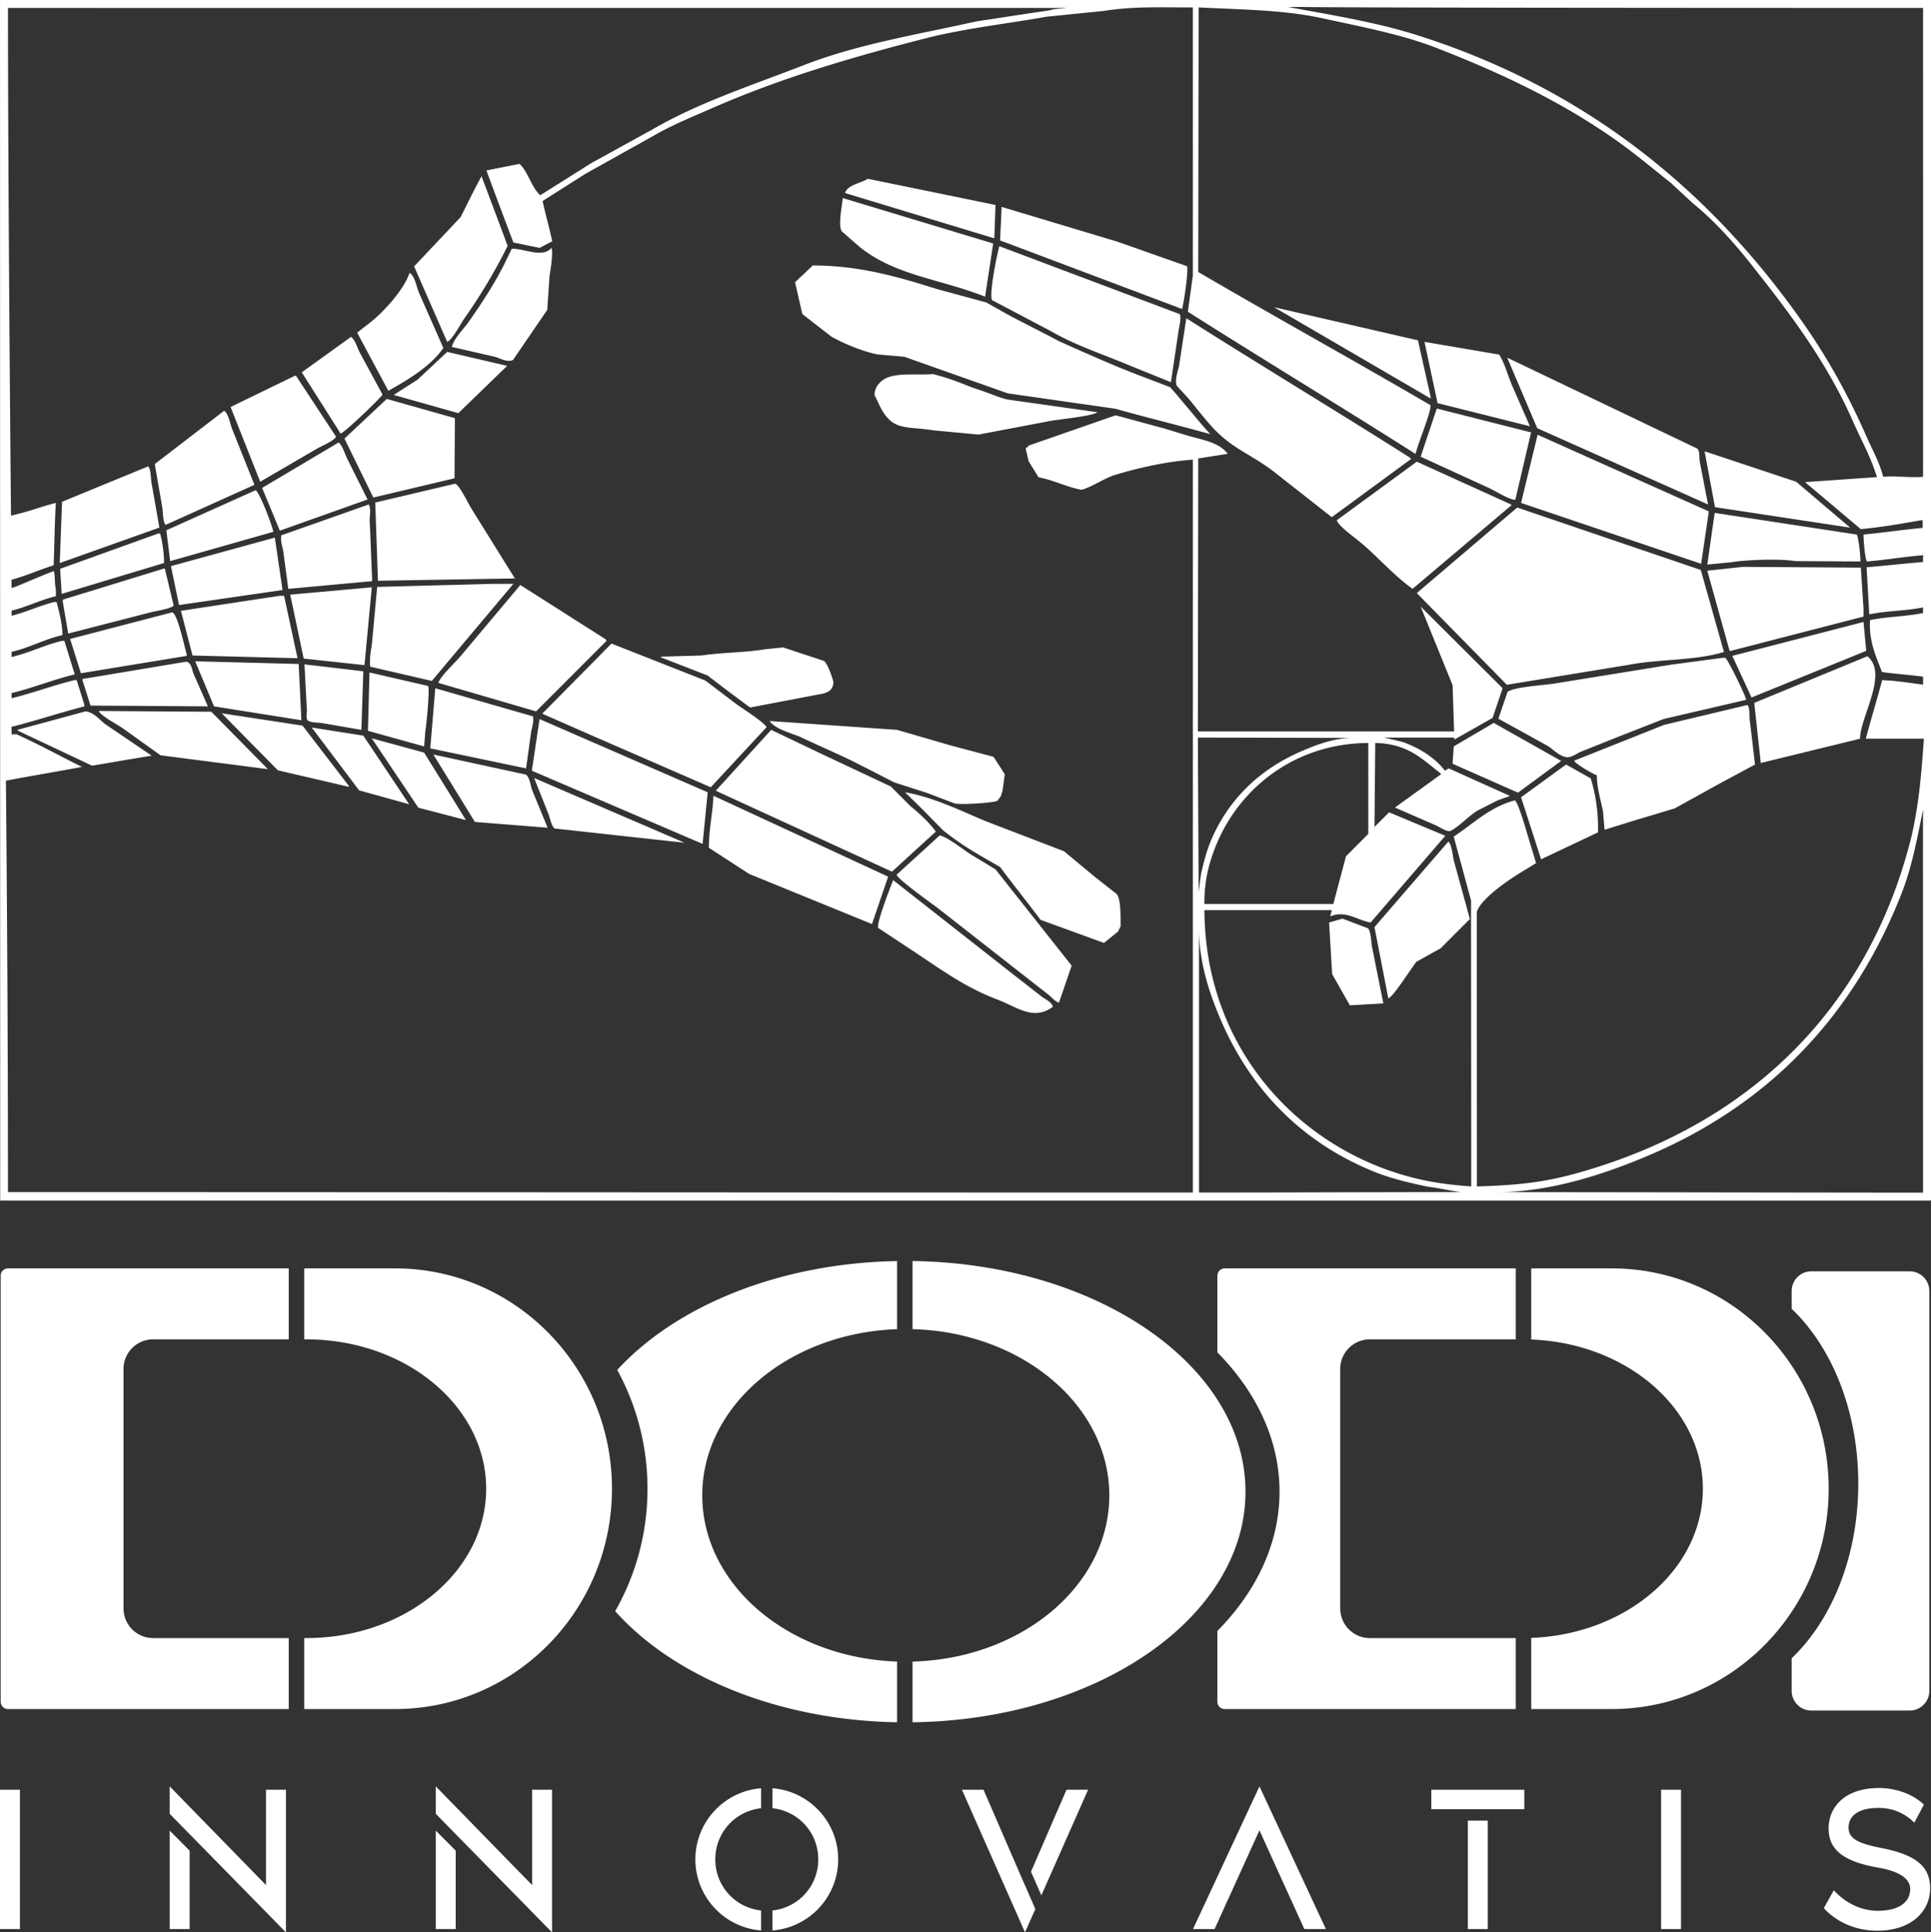 <?xml version="1.0" encoding="UTF-8" standalone="no"?>
<svg
   width="6850.061"
   height="6854.09"
   viewBox="0 0 6850.061 6854.09"
   version="1.1"
   id="svg1"
   sodipodi:docname="Favicon_light.svg"
   xmlns:inkscape="http://www.inkscape.org/namespaces/inkscape"
   xmlns:sodipodi="http://sodipodi.sourceforge.net/DTD/sodipodi-0.dtd"
   xmlns="http://www.w3.org/2000/svg"
   xmlns:svg="http://www.w3.org/2000/svg">
  <rect x="0" y="0" width="6850.061" height="6854.09" fill="#333333" stroke="none"/>
  <sodipodi:namedview
     id="namedview1"
     pagecolor="#ffffff"
     bordercolor="#000000"
     borderopacity="0.25"
     inkscape:showpageshadow="2"
     inkscape:pageopacity="0.0"
     inkscape:pagecheckerboard="0"
     inkscape:deskcolor="#d1d1d1" />
  <defs
     id="defs1">
    <style
       id="style1">
      .cls-1 {
        fill: #073858;
        fill-rule: evenodd;
      }
    </style>
  </defs>
  <path
     id="Negativ_matrice_copy_2"
     data-name="Negativ matrice copy 2"
     class="cls-1"
     d="M 70.69,6842.32 H -2.9907227e-6 V 6348.01 H 70.69 Z M 943.651,6348.01 h 70.69 v 506.08 L 601.986,6433.63 v -97.39 l 341.665,350.13 z m -270.976,494.31 h -70.689 v -349.07 l 70.689,70.99 z M 2.336,6035.81 V 4525.16 a 26.245,26.245 0 0 1 26.254,-26.23 H 1024.251 v 251.78 H 543.169 A 104.966,104.966 0 0 0 438.15,4855.62 v 854.98 h 0.268 a 104.882,104.882 0 0 0 104.751,99.66 h 481.082 v 251.77 H 28.59 a 26.237,26.237 0 0 1 -26.254,-26.22 z M 1410.701,4499.05 c 420.68,4.92 760.22,352.86 760.22,781.43 0,428.57 -339.54,776.51 -760.22,781.44 -0.39,0.01 -0.76,0.11 -1.15,0.11 h -330.44 v -251.77 h 4.89 v -0.06 c 0.88,0.01 1.75,0.06 2.63,0.06 352.34,0 637.97,-237.19 637.97,-529.78 0,-292.59 -285.63,-529.77 -637.97,-529.77 -0.88,0 -1.75,0.05 -2.63,0.05 v -0.05 h -4.89 v -251.78 h 330.44 c 0.39,0 0.76,0.1 1.15,0.12 z m 476.88,1848.96 h 70.69 v 506.08 l -412.35,-420.46 v -97.39 l 341.66,350.13 z m -270.97,494.31 h -70.69 v -349.07 l 70.69,70.99 z m 572.98,-1983.05 c 207.61,-226.48 573.51,-379.05 992.75,-386.22 v 241.58 c -384.41,13.23 -691.13,272.01 -691.13,589.46 0,317.45 306.72,576.23 691.13,589.46 v 215.34 c -424.12,-7.24 -793.82,-163.21 -1000.1,-394.05 72.78,-127.51 114.69,-275.87 114.69,-434.36 0,-153.07 -39.1,-296.69 -107.34,-421.21 z m 510.33,1483.72 v 70.85 c -91.95,9.89 -162.44,86.62 -162.44,181.32 0,94.7 70.49,171.43 162.44,181.32 v 70.85 c -130.47,-10.28 -233.14,-119.2 -233.14,-252.17 0,-132.97 102.67,-241.89 233.14,-252.17 z m 273.48,252.17 c 0,132.97 -102.67,241.89 -233.14,252.17 v -70.85 c 91.96,-9.89 162.45,-86.63 162.45,-181.32 0,-94.69 -70.5,-171.43 -162.45,-181.32 v -70.85 c 130.47,10.28 233.14,119.2 233.14,252.17 z m 1444.86,-1304.19 c 0,446.47 -526.61,809.37 -1181.05,818.06 v -215.34 c 387.6,-10.38 697.97,-270.28 697.97,-589.6 0,-319.32 -310.37,-579.23 -697.97,-589.6 v -241.58 c 654.44,8.69 1181.05,371.6 1181.05,818.06 z m -782.11,1396.87 0.15,-0.32 36.42,83.89 -36.57,82.68 -223.84,-506.08 h 76.57 z m 147.28,-339.83 h 76.57 l -165.86,374.97 -36.75,-84.12 z m 920.02,494.31 h -76.59 l -47.85,-105.93 h -0.26 l -110.94,-244.21 -110.94,244.21 h -0.25 l -47.86,105.93 h -76.58 l 235.63,-506.08 z m 703.94,-424.95 h -329.88 v -69.36 h 329.88 z m -129.6,424.95 h -70.68 v -384.66 h 70.68 z m 449.07,-2343.27 c 420.67,4.92 760.21,352.86 760.21,781.43 0,428.57 -339.54,776.51 -760.21,781.44 -0.39,0.01 -0.76,0.11 -1.16,0.11 h -293.82 v -252.38 c 338.82,-12.64 608.87,-244.68 608.87,-529.17 0,-284.49 -270.05,-516.52 -608.87,-529.16 v -252.39 h 293.82 c 0.4,0 0.77,0.1 1.16,0.12 z m 236.44,2343.27 h -70.69 v -494.31 h 70.69 z m 392.5,-2199.96 v -63.2 a 69.731,69.731 0 0 1 69.73,-69.73 h 348.87 a 69.731,69.731 0 0 1 69.73,69.73 v 1418.38 a 69.733,69.733 0 0 1 -69.73,69.74 h -348.87 a 69.733,69.733 0 0 1 -69.73,-69.74 v -115.65 c 142.71,-135.79 236.29,-362.67 236.29,-619.77 0,-257.1 -93.58,-483.97 -236.29,-619.76 z m 305.6,2135.22 c 74.37,0 114.87,-30.15 114.87,-77.23 0,-39.72 -44.91,-63.99 -112.65,-75.76 -137.7,-23.55 -176.73,-72.83 -176.73,-139.03 0,-80.18 62.59,-143.44 178.2,-143.44 20.61,0 98.67,2.21 159.79,58.85 l -33.88,63.99 c -25.77,-25.01 -65.53,-52.22 -127.38,-52.22 -67.74,0 -106.04,25.74 -106.04,69.88 0,38.25 33.87,55.9 111.92,71.35 117.82,22.8 177.46,60.32 177.46,143.43 0,86.06 -71.42,150.8 -187.03,150.8 -119.29,0 -182.62,-71.35 -189.98,-80.18 l 35.34,-63.26 c 41.24,45.61 97.94,72.82 156.11,72.82 z m 18.85,-5086.65 c -12.55,-50.82 -40.04,-99.2 -60.05,-144.86 q -96.15,-219.345 -226.58,-404.52 C 6066.751,676.666 5627.711,314.72 5027.351,124.793 4884.191,79.504 4733.301,54.842 4570.101,25.03 c 186.76,-1.686 -426.12,2.708 2251.77,3.159 0.06,557.719 0.4,1106.4 0,1663.171 -54.14,3.64 -87.48,-4.08 -141.62,-0.43 z m -1826.25,944.32 v 322.52 q -39.57,39.63 -79.16,79.27 -22.515,84.72 -45.04,169.45 h -457.25 c -1.33,-87.49 20.25,-159.34 46.41,-220.02 80.97,-187.85 269.92,-349.31 535.04,-351.22 z m -604.65,-19.13 q 277.05,0.69 554.15,1.37 c -70.64,-0.98 -137.07,25.57 -188.36,47.83 -145.11,62.96 -255.59,167.68 -318.02,312.95 -16.18,37.66 -27.17,79.47 -36.85,123 q -4.1,31.425 -8.19,62.86 -1.365,-273.975 -2.73,-548.01 z m 4.09,668.27 c -2.06,123.23 36.1,236.29 73.71,325.25 107.33,253.9 288.75,440.62 544.6,545.28 59.88,24.5 125.5,40.34 195.18,54.66 37.3,4.11 78.63,14.72 115.93,18.81 -308.44,0 -620.98,1.55 -929.42,1.55 z m 1596.95,813.13 c 423.6,-180.52 723.15,-491.69 894.01,-925.19 38.53,-97.76 56.15,-196.75 77.47,-301.05 -0.58,46.67 0,374.8 0,1359.05 -517.25,-0.45 -1009,-1.48 -1526.25,-1.94 202.74,3.99 411.11,-69.65 554.77,-130.87 z m -1531.9,1938.29 v -250.62 c 139.24,-141.47 220.53,-311.38 220.53,-494.22 0,-182.84 -81.29,-352.75 -220.53,-494.22 v -271.59 a 26.245,26.245 0 0 1 26.26,-26.23 h 1032.26 v 251.78 h -517.69 a 104.957,104.957 0 0 0 -105.01,104.91 v 854.98 h 0.26 a 104.883,104.883 0 0 0 104.75,99.66 h 517.69 v 251.77 h -1032.26 a 26.236,26.236 0 0 1 -26.26,-26.22 z m 534.15,-2743.22 q -45.045,-17.085 -90.09,-34.16 -23.88,6.825 -47.77,13.66 5.46,91.56 10.92,183.13 31.395,55.335 62.79,110.69 59.355,-3.4 118.74,-6.83 -19.785,-99.075 -39.58,-198.16 c -4.31,-18.43 -3.07,-56.24 -15.01,-68.33 z m 285.26,-307.49 q -131.01,151.68 -262.06,303.39 24.57,126.405 49.14,252.82 c 18.16,-6.31 82.01,-108.41 99.64,-129.82 q 42.99,-23.925 85.99,-47.84 51.855,-51.915 103.73,-103.86 -27.975,-101.8 -55.96,-203.62 c -5.6,-18.6 -7.16,-59.11 -20.48,-71.07 z m -84.62,-1772.49 q 23.2,108.63 46.41,217.29 163.77,40.995 327.58,82 -31.4,-71.745 -62.79,-143.49 c -15.52,-35.62 -26.19,-79.15 -46.41,-110.7 q -132.375,-22.545 -264.79,-45.1 z m 967.72,378.55 q -337.095,-161.235 -674.27,-322.52 53.235,125.04 106.47,250.09 302.97,135.285 606.02,270.59 -14.34,-73.785 -28.67,-147.59 c -3.41,-16.01 0.45,-41.06 -9.55,-50.57 z m -625.13,192.7 q 319.365,107.94 638.78,215.92 13.65,-92.925 27.3,-185.86 l -607.39,-271.95 q -29.34,120.93 -58.69,241.89 z m 1165.63,86.09 q -94.845,-80.625 -189.72,-161.26 -162.405,-53.97 -324.85,-107.96 18.435,99.075 36.86,198.16 l 477.71,72.43 z m 24.57,25.97 q -251.115,-38.265 -502.28,-76.53 c -0.46,0.45 -0.91,0.91 -1.37,1.36 q -12.96,90.87 -25.93,181.76 42.3,-4.1 84.62,-8.2 c 53.41,-8.79 169.01,-13.19 227.94,-4.1 q 115.32,0.69 230.67,1.37 c 0.43,-16.5 -6.72,-90.48 -13.65,-95.66 z m 24.57,262.39 q -4.77,-72.435 -9.55,-144.86 -209.49,-1.38 -419.03,-2.74 -62.775,6.84 -125.57,13.67 39.57,142.11 79.16,284.25 h 4.1 q 235.425,-60.81 470.89,-121.62 z m 0,47.83 q -232.695,60.12 -465.43,120.26 34.125,73.785 68.24,147.59 203.355,-82.665 406.75,-165.36 -4.785,-51.24 -9.56,-102.49 z m -12.28,414.08 c -0.07,-76.66 102.1,-231.29 25.93,-292.45 q -200.625,82.665 -401.28,165.36 11.6,106.575 23.2,213.18 176.055,-43.035 352.15,-86.09 z m -906.3,322.52 h 1.36 q 50.49,-15.72 101.01,-31.43 73.005,-21.87 146.04,-43.73 79.155,-43.725 158.33,-87.47 63.465,-34.155 126.94,-68.33 -8.88,-75.15 -17.75,-150.32 c -3.72,-23.2 0.88,-44.39 -8.19,-60.14 h -4.09 q -146.04,34.86 -292.09,69.7 -159.675,63.54 -319.39,127.1 c 3.86,11.11 66.65,47.26 80.53,51.93 0.05,45.92 13.72,87.24 21.84,128.46 z m -225.21,105.23 q 100.995,-47.835 202,-95.66 c 1.15,-71.52 -8.05,-133.51 -25.93,-191.33 l -87.36,-49.2 q -79.83,58.08 -159.69,116.16 35.49,110.01 70.98,220.03 z m -309.84,-400.42 q -2.04,30.75 -4.09,61.5 116.01,51.24 232.03,102.5 77.115,-56.715 154.24,-113.43 h -2.73 l -237.5,-133.93 q -70.965,41.67 -141.95,83.36 z m 158.33,-98.39 q 86.67,47.82 173.35,95.66 c 20.54,12.22 41.68,36.94 68.24,41 15.76,2.4 38.2,-14.04 50.5,-19.14 q 64.83,-25.95 129.67,-51.93 81.885,-32.115 163.79,-64.23 146.715,-34.155 293.45,-68.33 c -3.75,-18.62 -62.18,-137.49 -73.7,-148.96 h -9.56 q -92.115,12.3 -184.26,24.6 -198.57,32.115 -397.19,64.23 c -45.56,9.04 -148.89,12.08 -181.53,31.43 z m 30.03,-120.27 q 217,-35.52 434.04,-71.06 c 111.2,-20.71 232.93,-14 335.77,-45.1 v -1.36 q -40.95,-144.855 -81.89,-289.72 -325.515,-110.685 -651.07,-221.39 -178.095,151.665 -356.24,303.38 159.675,162.615 319.39,325.25 z m -1215.44,-909.24 c -47.31,-12.29 -125.36,-34.22 -172.67,-46.52 q -154.9,53.97 -309.84,107.96 c -1.36,10.93 -7.24,0.42 -8.6,11.35 m -536.59,-191.07 c 6.82,12.76 18.34,38.51 25.16,51.26 44.12,75.61 85.41,58.52 184.26,73.8 l 159.7,15.03 q 122.145,-23.235 244.32,-46.46 c 33.94,-7.36 158.65,-18.27 177.44,-32.8 q -159.69,-22.545 -319.39,-45.1 c -41.13,-10.53 -42.02,-15.19 -125.89,-43.02 m 0,0 c -56.65,-22.49 -83.39,-32.76 -137.54,-47.18 -55.39,4.21 -122.73,-5.1 -165.16,13.67 -13.2,5.84 -42.68,25.16 -42.9,60.8 m 454.73,1401.16 c 1.82,-18.22 5.38,-38.33 7.2,-56.55 q -19.785,-30.735 -39.58,-61.49 -77.115,-20.5 -154.24,-41 -94.155,-27.33 -188.35,-54.67 -225.87,-15.705 -451.79,-31.43 c 19.23,28.58 74.07,42.13 107.83,56.03 41.4,20.04 131.85,59.89 173.25,79.93 m -445.64,-254.75 c 27.75,20.95 67.2,50.01 94.95,70.96 q 111.24,-21.18 222.48,-42.36 c 35.95,-7.84 69.64,-5.6 73.64,-46.8 m 203.44,369.32 q -124.875,-58.77 -249.78,-117.53 -87.345,-41.685 -174.71,-83.37 -98.265,107.955 -196.55,215.93 312.54,143.475 625.13,286.99 77.79,-71.07 155.6,-142.13 c -23.76,-32.49 -58.8,-64.99 -90.08,-90.2 q -34.8,-34.845 -69.61,-69.69 z m -148.87,-96.37 c 20.92,10.02 43.32,22.11 64.24,32.13 q 47.775,24.6 95.55,49.2 59.37,19.14 118.75,38.27 48.435,18.45 96.9,36.9 c 22.06,5.17 138.1,-2.02 151.51,-9.57 q 6.135,-8.205 12.28,-16.4 c 0,-1.36 6.45,-19.98 6.45,-21.35 m 418.36,482.22 c -0.8,-32.64 1.95,-92.87 -13.97,-113.75 q -37.53,-29.385 -75.07,-58.76 -55.95,-46.47 -111.92,-92.93 -140.565,-53.985 -281.17,-107.97 c -84.28,-35.66 -185.33,-84.65 -282.54,-101.13 l 60.06,58.77 q 37.53,38.265 75.07,76.53 c 77.22,60.28 114.51,78.91 202.09,129.97 m 0,0 c 38.21,51.48 105.02,135.61 143.23,187.08 l 225.21,82 q 25.245,-20.505 50.5,-41 c -0.45,-0.91 8.96,-17.9 8.51,-18.81 m -173.66,140.44 q -135.12,-170.8 -270.26,-341.65 -42.975,-25.965 -85.99,-51.93 c -24.71,-15.46 -85.23,-63.62 -111.92,-68.34 q -76.425,69.7 -152.87,139.4 c 4.86,16.93 121.8,99.9 143.32,116.16 l 305.74,239.16 q 43.665,34.155 87.35,68.33 c 12.3,9.31 23.7,25.01 39.58,30.06 q 22.53,-65.58 45.05,-131.19 z m -686.55,-133.93 q 60.045,39.63 120.11,79.26 c 97.92,64.7 184.87,130.12 303.01,174.93 71.33,27.06 126.98,76.09 196.55,25.97 -3.01,-16.97 -26.36,-26.65 -38.22,-35.54 q -52.545,-40.995 -105.1,-81.99 -211.545,-166.035 -423.12,-332.09 c -9.71,24.55 -59.72,153.24 -53.23,169.46 z m -457.25,-191.32 435.41,177.65 q 28.65,-84.03 57.32,-168.09 -309.8,-143.475 -619.67,-286.98 c -2.51,60.83 -15.97,116.17 -16.38,184.49 q 71.67,46.455 143.32,92.93 z m -147.41,-289.73 q -298.2,-129.81 -596.46,-259.65 -13.65,91.545 -27.3,183.13 302.97,129.81 606.02,259.65 v -2.73 q 8.865,-90.195 17.74,-180.4 z m -2287.59,-683.3 v 8.2 q 9.554,56.025 19.107,112.06 146.037,-37.575 292.093,-75.16 c 15.957,-4.4 77.7,-13.64 81.893,-24.6 q -15.693,-65.6 -31.392,-131.19 h -1.366 q -180.147,55.335 -360.335,110.69 z m 358.972,-129.83 c 0.306,-35.46 -5.77,-74.45 -13.649,-103.86 -1.82,-0.46 -3.642,-0.91 -5.462,-1.37 q -174.69,62.865 -349.416,125.73 l 5.46,88.83 z m 509.115,557.58 c 10.55,9.85 39.73,7.61 55.96,10.93 q 67.56,11.625 135.12,23.23 v -2.73 q 3.42,-102.48 6.83,-204.99 -104.415,-12.3 -208.83,-24.6 4.08,76.53 8.18,153.06 c 2.603,17.3 -4.857,33.07 2.743,45.1 z m 202,-195.43 q 12.975,-138.015 25.94,-276.05 -144.675,12.975 -289.36,25.97 23.88,113.415 47.77,226.85 107.808,11.61 215.653,23.23 z m 12.29,233.69 h 2.73 q 98.265,27.33 196.54,54.67 2.055,-25.965 4.1,-51.93 c 3.88,-22.86 17.25,-156.92 9.55,-162.63 q -103.725,-23.91 -207.46,-47.83 -2.727,103.845 -5.457,207.72 z m 2.73,-803.56 -309.84,109.33 c -4.11,16.23 3.72,41.59 6.83,57.4 q 8.865,66.27 17.74,132.56 148.755,-13.665 297.55,-27.34 -4.1,-101.115 -8.19,-202.25 c -3.027,-20.16 6.083,-55.38 -4.087,-69.7 z m -305.74,303.38 q -13.65,-92.91 -27.3,-185.85 -184.248,50.55 -368.527,101.13 14.327,69 28.663,138.02 183.564,-26.64 367.167,-53.3 z m -360.34,73.8 q 20.472,79.26 40.948,158.53 l 372.622,9.57 q -23.88,-110.685 -47.77,-221.4 h -15.02 q -175.366,26.66 -350.777,53.3 z m 417.66,188.59 q -183.555,-4.77 -367.159,-9.56 33.44,79.935 66.881,159.89 154.9,24.6 309.838,49.2 -4.782,-99.75 -9.557,-199.53 z m -372.617,35.54 c -7.082,-16.78 -6.786,-38.98 -25.934,-43.73 q -184.243,30.735 -368.526,61.49 v 4.1 q 14.331,45.09 28.663,90.2 l 416.3,2.73 q -25.247,-57.39 -50.5,-114.79 z m -24.57,-64.23 v -5.47 c -7.565,-24.29 -33.151,-147.21 -51.867,-148.96 l -361.7,94.3 q 19.106,60.8 38.217,121.62 187.659,-30.73 375.35,-61.49 z m -58.69,-336.19 q 182.879,-51.93 365.8,-103.86 c -3.87,-23.57 -48.58,-139.96 -62.79,-147.6 q -158.308,71.07 -316.657,142.13 6.823,54.66 13.65,109.33 z m 389,-107.96 q 155.6,-55.35 311.2,-110.7 -35.475,-71.055 -70.98,-142.12 c -9.57,-18.77 -16.61,-46.17 -31.39,-60.14 q -135.8,80.625 -271.62,161.26 31.395,75.84 62.79,151.7 z m 331.68,-117.53 q 143.97,-34.155 287.99,-68.33 0.69,-106.59 1.37,-213.19 -120.8,-34.17 -241.59,-68.33 -75.075,70.365 -150.14,140.76 z m 73.7,-363.52 q 113.955,32.115 227.94,64.23 85.98,-83.355 171.98,-166.72 v -1.37 q -105.765,-24.6 -211.56,-49.2 -52.545,49.2 -105.1,98.4 -41.625,26.64 -83.26,53.3 z m 274.35,403.15 c -11.27,-18 -41.18,-81.52 -57.33,-88.83 l -283.9,66.97 q 4.77,138.69 9.55,277.42 242.94,-4.11 485.91,-8.2 v -1.37 l -2.73,-2.73 q -75.735,-121.62 -151.5,-243.26 z m 79.16,266.49 q -206.76,5.46 -413.57,10.93 -9.54,103.17 -19.1,206.36 c -3.94,23.32 -8.65,50.85 -5.46,76.53 q 109.17,25.275 218.38,50.57 144.675,-172.185 289.36,-344.39 z m -225.21,583.54 q 169.92,35.535 339.86,71.06 8.88,-64.215 17.75,-128.46 c 3.09,-15.77 10.65,-39.83 6.82,-56.03 q -173.325,-49.875 -346.69,-99.76 -8.865,106.59 -17.74,213.19 z m 440.87,284.26 q 230.64,25.275 461.34,50.56 -266.82,-114.78 -533.68,-229.59 25.245,63.54 50.5,127.09 c 6.23,15.14 10.02,42.03 21.84,51.94 z m -24.57,-2.74 q -27.3,-66.27 -54.6,-132.56 c -6.9,-17.62 -8.26,-46.68 -23.2,-56.03 q -163.77,-35.52 -327.58,-71.06 73.695,119.565 147.41,239.15 128.97,10.26 257.97,20.5 z m -290.73,-27.33 v -1.37 l -147.41,-237.78 q -92.805,-25.29 -185.62,-50.57 82.56,122.985 165.15,245.99 83.94,21.87 167.88,43.73 z m -200.64,-56.03 c -0.91,-1.37 -1.82,-2.73 -2.73,-4.1 q -79.83,-119.565 -159.69,-239.16 -91.44,-14.34 -182.9,-28.7 83.94,111.375 167.88,222.76 88.71,24.6 177.44,49.2 z m -212.92,-61.5 c -0.46,-1.36 -0.91,-2.73 -1.37,-4.1 q -81.885,-106.575 -163.79,-213.19 -143.3,-21.855 -286.629,-43.73 41.626,42.36 83.258,84.73 58.007,58.755 116.021,117.53 126.24,29.37 252.51,58.76 z m -288,-62.86 Q 850.056,2626.42 749.718,2524.59 L 349.8,2521.86 c 12.338,20.47 64.671,46.48 85.989,61.5 q 66.876,47.82 133.762,95.66 190.386,24.6 380.81,49.2 z m -495.463,-34.17 q 41.625,-6.825 83.261,-13.66 L 373.005,2568.33 c -18.872,-14.58 -40.794,-42.61 -69.611,-45.1 q -120.781,32.79 -241.59,65.59 c 0.457,0.91 0.91,1.83 1.366,2.74 Q 194.87,2653.735 326.597,2715.92 q 64.144,-10.935 128.301,-21.87 z m 3675.033,-1174.4 c 22.29,6.84 57.54,17.71 79.84,24.54 53.3,15.75 112.95,23.5 144.68,64.24 v 1.36 q -51.87,8.2 -103.74,16.4 c -0.45,334.79 -0.91,633.28 -1.36,968.06 h 909.03 q -2.73,-81.975 -5.46,-163.99 -56.64,-139.38 -113.29,-278.79 145.35,144.855 290.73,289.72 -17.745,52.62 -35.49,105.23 -67.56,38.265 -135.13,76.53 c -0.45,-2.27 -0.91,-4.55 -1.36,-6.83 h -248.42 q 32.07,7.515 64.16,15.03 c 59.41,20.8 116.9,56.34 151.5,102.5 q 6.825,-4.11 13.65,-8.2 107.82,48.51 215.65,97.03 v 1.36 q -21.15,7.515 -42.31,15.04 -36.165,18.435 -72.34,36.9 c -30.07,18.48 -65.93,57.82 -94.18,71.06 -10.66,6.05 -40.55,-13.8 -51.86,-19.13 q -72.345,-31.44 -144.68,-62.87 v -1.36 q 80.52,-58.08 161.06,-116.17 c 0.45,-0.91 0.91,-1.82 1.36,-2.73 -66.94,-51.53 -115.49,-106.35 -233.4,-109.33 q -1.365,148.95 -2.73,297.92 l 51.87,-51.93 q 99.63,41.685 199.27,83.37 -132.375,153.72 -264.79,307.48 c -48.22,-8.12 -87.49,-44.33 -143.31,-21.86 l 5.46,-21.87 h -451.79 c 2.98,484.99 322.93,825.01 698.84,937.49 75.56,22.61 145.94,35.09 247.72,42.41 0,-335.7 -0.67,-678.37 -0.67,-1014.07 q -30.72,-113.415 -61.43,-226.85 c 67.94,-44.37 127.78,-105.3 217.02,-128.46 16.27,14.22 49.57,142.27 60.06,172.19 q 7.5,25.275 15.01,50.56 -31.38,19.14 -62.78,38.27 c -41.32,26.1 -131.37,87.44 -147.41,133.93 0,322.48 0.33,651.94 0.33,974.43 160.99,-4.47 251.75,-17.83 362.73,-49.24 643.68,-182.14 1038.28,-620.96 1179.63,-1195.12 26.79,-119.77 34.05,-217.82 43.33,-343.68 h -206.1 c 18.65,-70.6 39.41,-137.42 58.07,-208.02 35.77,3.51 2.55,-3.21 144.97,16.11 0.5,-6.61 0,-16.7 0,-28.19 -55.5,-7.29 -90.21,-9.04 -145.71,-16.32 -19.62,-53.4 -47.01,-106.15 -42.32,-184.5 69.6,-13.2 118.43,-11.49 188.03,-24.7 0.01,-6.11 -0.01,-13.99 0,-20.13 -70.06,13.66 -119.33,10.67 -189.39,24.34 h -1.37 q -4.77,-83.37 -9.55,-166.73 c 73.69,-6.38 126.62,-12.32 200.31,-18.69 0.01,-6.1 -0.02,-18 0,-24.17 -73.7,6.38 -125.25,15.98 -198.95,22.36 -7.39,-9.92 -12.42,-78 -12.28,-95.66 77.78,-7.29 132.08,-16.25 209.85,-23.53 0.02,-6.09 -0.03,-21.28 0,-27.42 -3.97,-1.4 -112.43,21.91 -219.4,31.81 q -98.955,-83.355 -197.91,-166.72 127.6,-8.88 255.23,-17.77 c -21.45,-70.64 -57.69,-135.23 -85.98,-199.52 -92.8,-210.79 -225.24,-384.24 -358.98,-553.48 -61.59,-77.944 -133.03,-157.713 -210.19,-220.024 q -37.545,-34.843 -75.07,-69.7 c -64.74,-51.519 -128.38,-105 -196.55,-153.061 -190.34,-134.181 -400.77,-235.205 -636.05,-326.615 -123.13,-47.834 -259.04,-73.35 -398.55,-103.862 -138.12,-30.206 -268.82,-31.277 -444.96,-39.632 -0.46,309.734 -0.91,628.659 -1.37,938.394 274.32,160.33 548.72,311.61 823.04,471.95 7.3,17.18 -46.39,141.37 -51.86,173.56 -269.32,-171.27 -538.72,-333.49 -808.03,-504.75 q 8.865,-64.23 17.74,-128.46 V 26.4 c -116.35,-0.152 -214.13,-4.173 -315.29,12.3 q -101.67,10.249 -203.37,20.5 c -147.44,26.218 -291.56,41.59 -428.58,76.53 -272.14,69.39 -520.46,143.933 -754.8,246.456 -72.88,31.888 -146.91,61.771 -214.29,101.129 q -118.74,66.276 -237.49,132.562 -76.425,48.51 -152.87,97.03 c 11.37,53.747 22.74,89.315 34.12,143.061 q -22.515,11.614 -45.04,23.233 -46.41,-9.564 -92.82,-19.132 c -9.07,-23.276 -95.54,-253.735 -95.54,-255.556 l 117.38,-23.232 c 29.28,26.017 43.57,86.356 73.71,111.125 q 90.075,-56.709 180.16,-113.428 l 218.39,-120.261 c 162.12,-94.427 353.34,-156.587 537.78,-228.224 188.87,-73.363 397.69,-107.428 612.84,-154.894 q 103.035,-15.715 206.1,-31.432 c 114.08,-15.476 9.97,-6.153 113.49,-15.974 -1359.39,-0.328 -2397.87,0.45 -3757.231,0 0,648.543 11,1878.7 11,1800.811 81.751,-19.5 105.172,-31.93 159.047,-45.11 -3.914,46.81 -5.889,173.61 -8.188,221.39 -53.834,16.69 -94.979,36.49 -149.116,51.06 v 27.42 c -4,8.09 62.014,-24.31 149.116,-57.98 0.455,0.46 0.91,0.91 1.364,1.37 4.355,16.85 1.815,44.11 6.824,64.23 v 23.23 c -57.32,14.12 -99.984,37.27 -157.3,51.39 0,-15.33 0.836,39.21 0,18.27 54.594,-14.12 97.255,-35.04 151.846,-49.16 2.729,0.46 5.458,0.91 8.19,1.37 8.789,34.69 20.226,75.71 20.473,116.16 -65.055,15.03 -115.453,44.53 -180.509,59.56 0,-29.38 0.508,39.53 0,18.28 C 104.688,2315.454 156.451,2288.174 220.14,2273.144 h 8.19 q 18.423,59.445 36.853,118.89 c -79.611,19.59 -144.574,46.79 -224.186,66.38 0,-31.78 0.535,27.37 0,18.27 78.248,-19.13 144.575,-45.02 222.82,-64.15 h 8.192 q 13.644,43.725 27.3,87.47 v 5.46 c -90.529,23.69 -160.952,47.38 -251.481,71.06 -0.456,0 -6.37,0.68 -6.826,0.68 v 27.41 c 6.374,-0.06 10.6,-0.07 18.257,0 98.624,45.15 180.292,91.6 231.862,115.41 -87.8,16.85 -182.45,32.22 -270.252,49.07 0,-27.62 7.393,710.68 7.393,1459.3 1403.441,0 2799.911,1.55 4203.351,1.55 V 1630.29 c -93.75,6.82 -191.99,28.91 -272.98,53.3 -40.49,11.84 -80.99,41.88 -121.48,53.73 -50.95,-8.66 -101.91,-35.51 -152.87,-44.17 q -17.73,-28.7 -35.48,-57.39 c 0,-0.46 -9.97,-42.86 -9.97,-43.32 m -3112.959,61.62 q -152.855,62.865 -305.741,125.73 -4.1,108.645 -8.19,217.29 176.738,-62.85 353.518,-125.72 -13.645,-77.22 -27.3,-154.43 c -4.015,-18.73 -1.767,-49.43 -12.287,-62.87 z m 268.887,-196.79 q -122.832,94.29 -245.684,188.59 12.964,75.165 25.934,150.33 c 4.176,19.54 1.438,51.47 12.284,65.6 q 157.63,-71.055 315.295,-142.13 -39.583,-99.06 -79.168,-198.16 c -6.652,-16.17 -13.639,-56.93 -28.661,-64.23 z M 1045.9,1332.91 q -113.955,55.35 -227.936,110.7 52.543,132.54 105.1,265.12 99.63,-58.08 199.28,-116.16 c 14.24,-8.54 65.37,-30.03 69.61,-43.73 q -70.965,-107.955 -141.95,-215.93 h -4.1 z m 199.28,-138.03 q -87.345,62.865 -174.71,125.73 68.925,108.645 137.86,217.29 c 16.08,-5.19 135.16,-119.88 148.77,-138.02 q -39.57,-73.11 -79.16,-146.23 c -10.319,-17.64 -16.599,-47.14 -32.759,-58.77 z m 207.47,-226.85 c -18.82,58.64 -91.67,137.83 -136.49,173.56 q -24.57,19.125 -49.14,38.26 l 110.56,206.36 c 72.2,-40.55 148.32,-86.09 195.18,-151.69 q -43.68,-99.075 -87.36,-198.16 c -7.759,-19.42 -14.699,-59.55 -32.749,-68.33 z m 255.23,-343.022 q -15,28.7 -30.02,57.4 -21.84,43.728 -43.68,87.465 -82.575,87.452 -165.15,174.92 58.68,133.92 117.38,267.86 c 17.59,-6.61 47.79,-64.55 60.05,-82 A 1968.341,1968.341 0 0 0 1800.7,872.367 c -8.639,-24.6 -92.359,-247.359 -92.819,-247.359 z M 1956.301,879.2 c -31.1,36.673 -91.61,3.523 -140.59,2.734 q -14.325,29.383 -28.66,58.759 c -37.53,73.39 -79.91,137.45 -125.57,202.26 -17.78,25.24 -50.21,56.13 -58.69,87.47 q 77.1,17.76 154.23,35.53 c 16.64,4.71 41.83,20.46 62.79,10.93 q 60.735,-88.815 121.47,-177.66 4.095,-60.12 8.19,-120.26 c 3.17,-19.643 13.41,-82.703 6.83,-99.763 z m 192.45,1388.47 q -151.485,-96.33 -303.01,-192.69 -104.4,124.35 -208.83,248.72 c -18.08,22.88 -74.12,73.5 -81.89,98.4 q 173.31,50.55 346.68,101.13 124.875,-125.04 249.78,-250.09 c -0.91,-1.82 -1.82,-3.65 -2.73,-5.47 z m 20.47,15.03 q -122.82,124.35 -245.68,248.73 l 177.44,77.89 q 210.18,91.56 420.39,183.13 98.955,-106.59 197.91,-213.19 c -7.39,-16.74 -89.55,-68.91 -109.19,-83.37 q -53.91,-40.995 -107.83,-81.99 -166.5,-65.595 -333.04,-131.2 z m 787.49,137.7 c -2.96,-15.54 -21.66,-68.85 -34.06,-76.2 q -72.33,-23.91 -144.68,-47.83 -32.745,3.42 -65.51,6.83 c -69.65,11.72 -152.35,10.9 -223.85,21.87 q -72.33,2.055 -144.68,4.1 c 0.46,0.91 0.91,1.82 1.37,2.73 q 82.56,32.115 165.15,64.23 c 12.74,10.48 42.45,31.99 55.19,42.47 m 254.65,-1437.56 c 8.64,36.44 17.29,76.27 25.93,112.71 l 38.22,30.06 q 32.745,25.29 65.51,50.57 c 41.87,23.54 111.22,53.05 163.79,62.83 q 47.085,4.1 94.18,8.2 183.57,64.9 367.16,129.82 191.07,27.33 382.18,54.67 c 105.99,30.06 230.21,60.13 336.21,90.19 l -12.28,-13.66 c -37.31,-41.91 -92.81,-111.12 -130.12,-153.02 -63.23,-24.6 -127.09,-47.69 -189.72,-73.8 -53.72,-22.4 -120.48,-51.72 -204.3,-89.3 m 0,0 c -50.05,-26.88 -130.56,-66.95 -180.6,-93.83 q -38.895,-21.855 -77.8,-43.73 -88.035,-23.91 -176.08,-47.83 c -130.74,-40.95 -271.09,-83.31 -439.5,-83.36 -20.51,20.09 -20.92,20.12 -62.78,59.48 m 165.15,-181.112 q 32.07,28.014 64.15,56.031 c 126.97,101.871 282.52,112.3 444.96,176.291 q 14.325,-94.29 28.66,-188.591 L 2989.541,702.4 c -1.58,24.1 -17.02,94.347 -4.1,117.528 z m 92.81,-185.858 c -23.98,16.278 -71.2,20.558 -80.52,50.564 l 526.85,159.894 q 1.365,-0.686 2.73,-1.368 2.055,-58.074 4.09,-116.162 -226.54,-46.46 -453.15,-92.928 z m 440.87,430.48 q 105.09,55.35 210.2,110.7 c 86.17,50.24 186.61,82.41 282.53,122.99 q 70.98,28.695 141.95,57.4 13.65,-92.235 27.3,-184.49 c 2.64,-13.59 11.11,-50.62 2.73,-57.4 q -319.35,-120.255 -638.78,-240.523 c -8.12,28.933 -36.88,168.443 -25.93,191.323 z m 692.01,-120.26 q -124.2,-43.725 -248.41,-87.463 l -409.48,-122.995 q -2.73,59.442 -5.46,118.894 322.77,121.611 645.61,243.254 c 6.35,-23.23 22.62,-131.56 17.74,-151.69 z m 791.65,679.67 c -264.77,-168.07 -529.61,-327.1 -794.38,-495.18 q -12.96,84.72 -25.93,169.46 c -3.79,18.36 -15.85,48.18 -8.19,69.7 q 22.515,24.6 45.04,49.2 c 23.84,29.65 66.61,83.98 93.26,110.65 66.29,66.37 127.52,85.64 202.92,142.64 l 208.84,163.99 q 140.565,-103.17 281.17,-206.36 c -0.91,-1.37 -1.82,-2.73 -2.73,-4.1 z m -260.7,221.39 c 6.73,20.48 57.44,56.87 75.07,71.07 67.13,54.06 123.09,121.75 193.82,172.19 q 175.365,-148.26 350.78,-296.56 c -0.46,-0.91 -0.91,-1.82 -1.37,-2.73 q -167.175,-75.84 -334.4,-151.69 z m 297.55,-225.49 q 120.78,55.35 241.59,110.7 c 22.46,9.91 72.66,42.51 94.18,42.36 q 27.975,-119.565 55.96,-239.15 -167.19,-42.36 -334.4,-84.73 -28.665,85.395 -57.33,170.82 z m 35.49,-206.36 v -5.46 q -22.515,-100.44 -45.04,-200.89 -255.225,-58.77 -510.48,-117.53 277.725,161.925 555.52,323.88 z M 0.061,0 H 6850.061 V 4258.52 H 0.69 Z"
     style="fill:#ffffff;fill-opacity:1" />
</svg>
